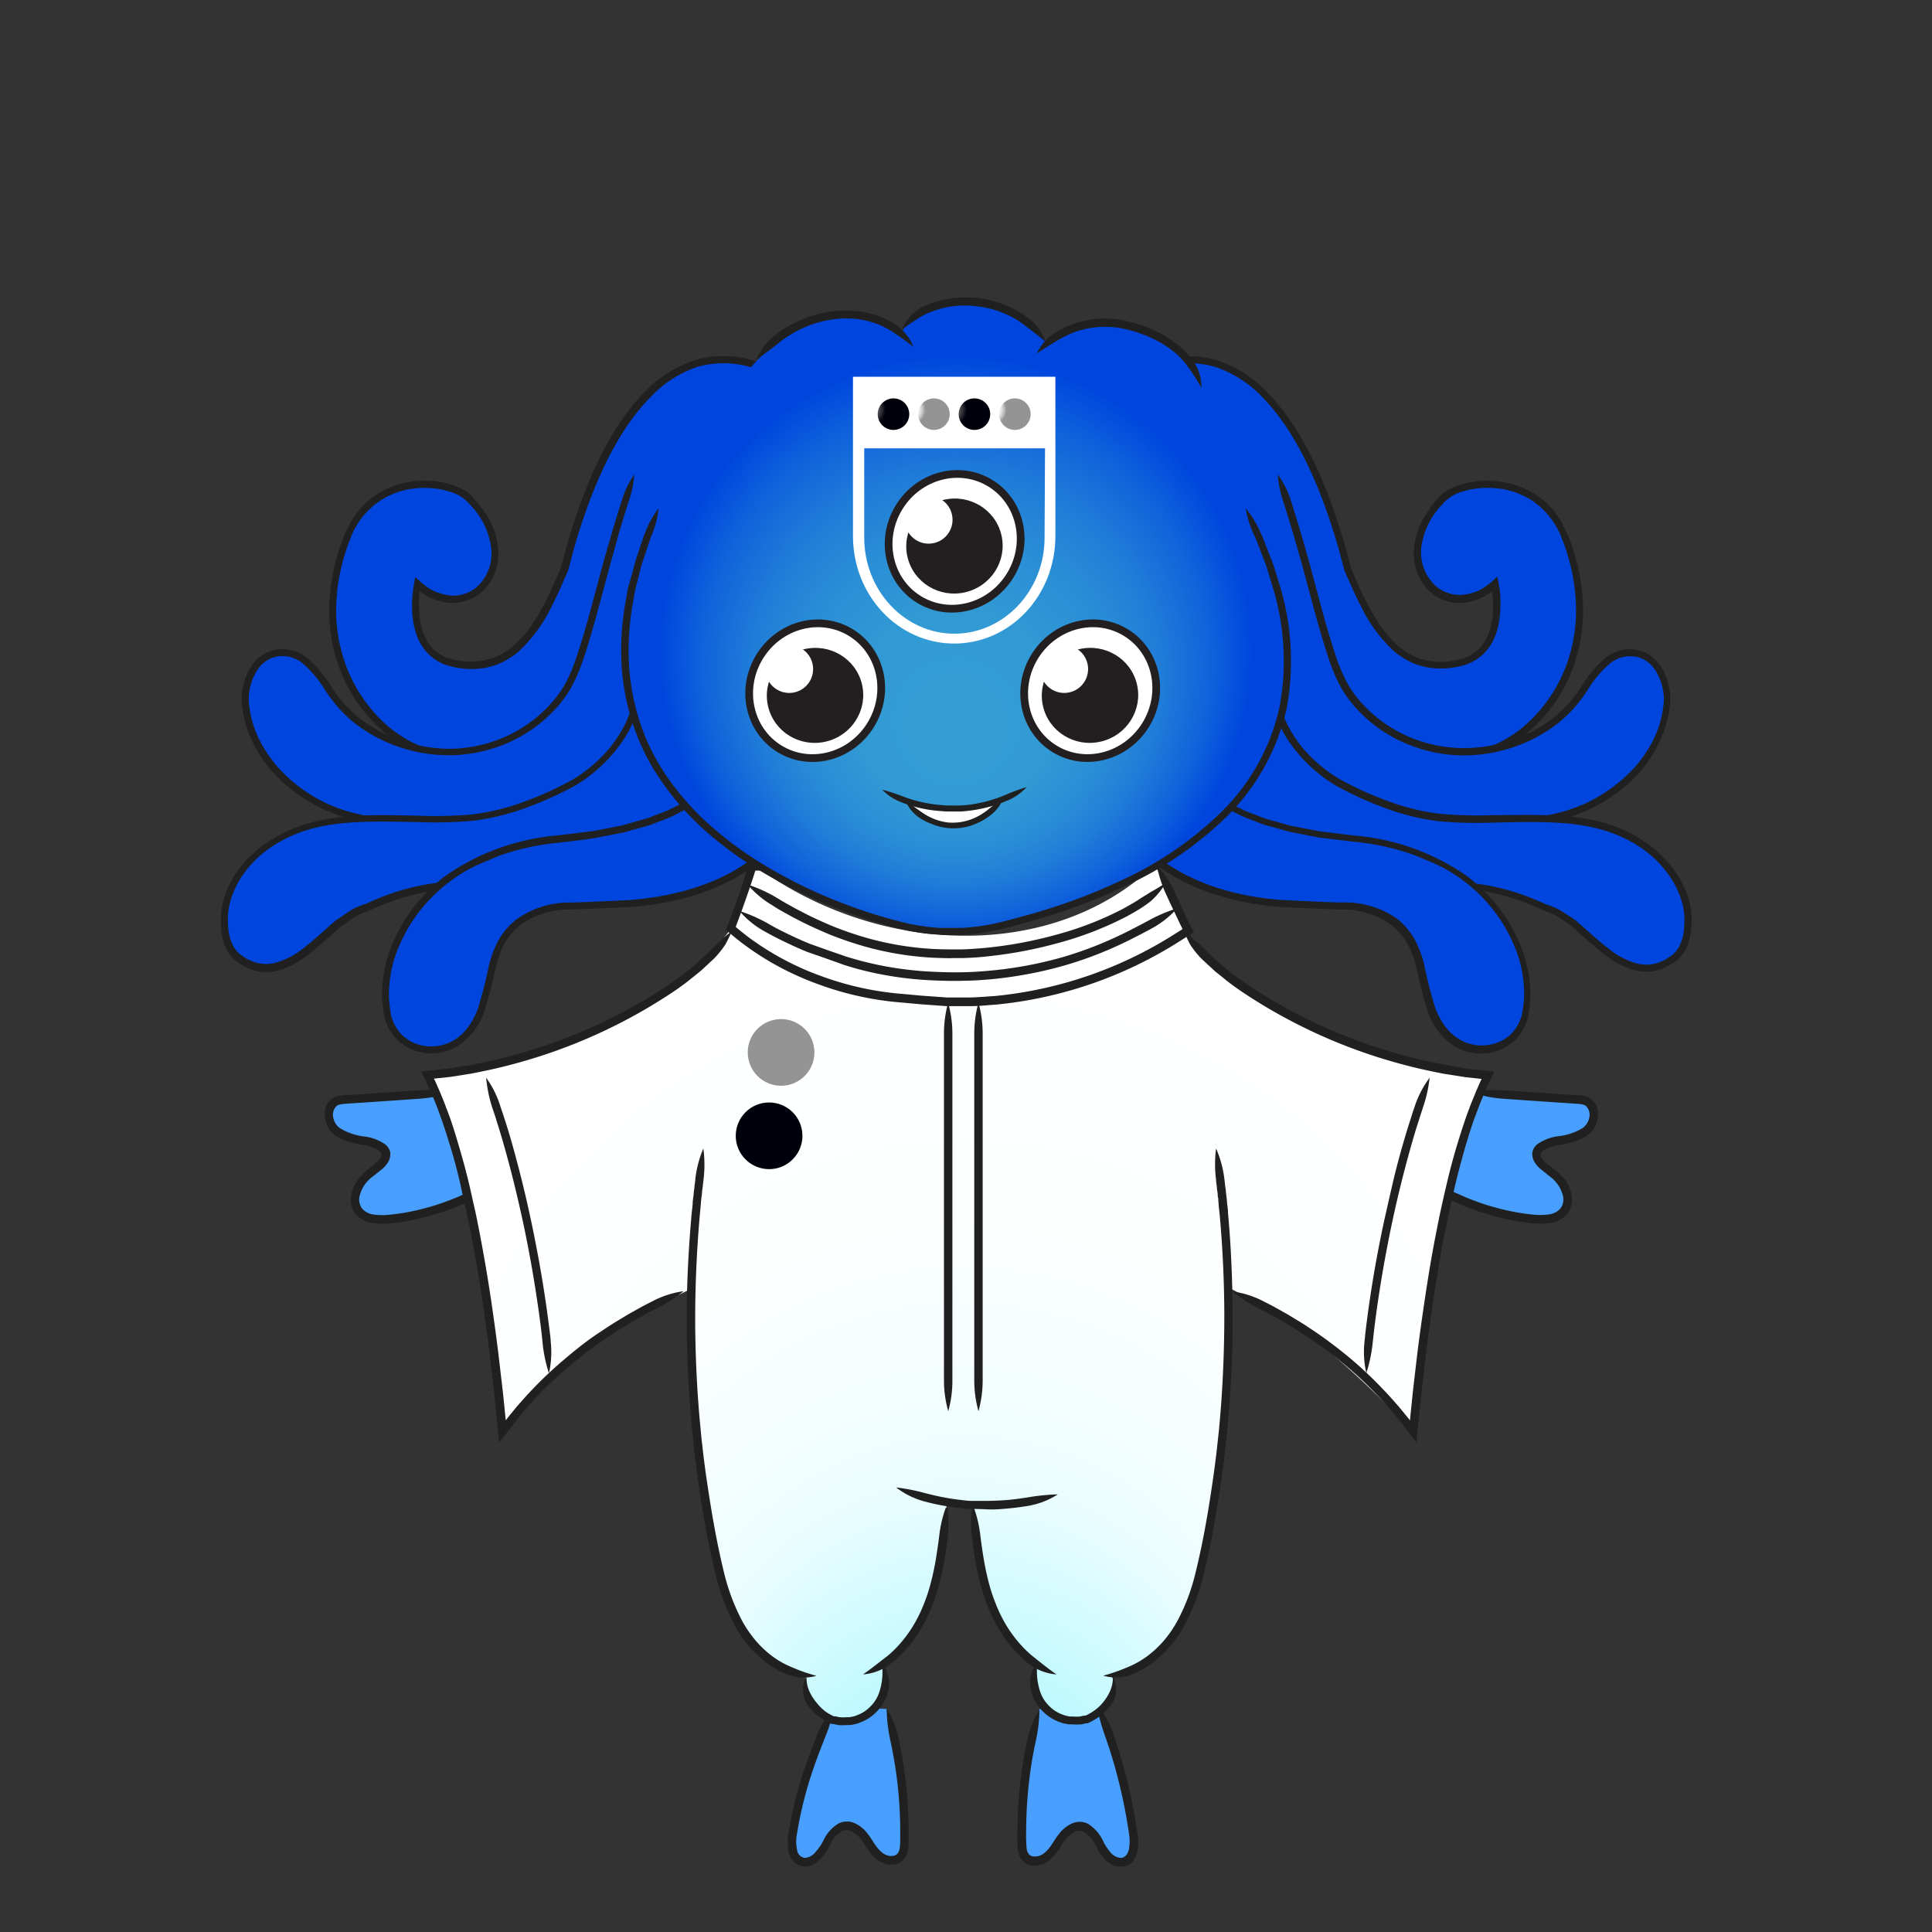 <svg xmlns="http://www.w3.org/2000/svg" xmlns:xlink="http://www.w3.org/1999/xlink" viewBox="0 0 300 300"><rect x="0" y="0" width="300" height="300" fill="#333333" stroke="none"/><defs><style>.cls-1{fill:#489fff;}.cls-2{fill:#202020;}.cls-3{fill:url(#radial-gradient);}.cls-4{fill:url(#radial-gradient-2);}.cls-5{fill:url(#New_Gradient_Swatch_1);}.cls-6{fill:none;stroke:#3c3c3c;}.cls-6,.cls-9{stroke-miterlimit:10;}.cls-7{fill:#0046de;}.cls-8{fill:url(#radial-gradient-3);}.cls-11,.cls-9{fill:#fff;}.cls-9{stroke:#231f20;stroke-width:1.2px;}.cls-10{fill:#231f20;}.cls-12{fill:url(#New_Gradient_Swatch_1-2);}.cls-13{fill:url(#radial-gradient-4);}.cls-14{fill:url(#New_Gradient_Swatch_1-3);}.cls-15{fill:url(#radial-gradient-5);}</style><radialGradient id="radial-gradient" cx="85.08" cy="69.98" fy="184.548" r="115.94" gradientUnits="userSpaceOnUse"><stop offset="0.06" stop-color="#6a999e"/><stop offset="0.08" stop-color="#6ea8ae"/><stop offset="0.11" stop-color="#77cdd6"/><stop offset="0.14" stop-color="#81f4ff"/><stop offset="0.19" stop-color="#9ff7ff"/><stop offset="0.24" stop-color="#bdf9ff"/><stop offset="0.31" stop-color="#d5fbff"/><stop offset="0.37" stop-color="#e8fdff"/><stop offset="0.45" stop-color="#f5feff"/><stop offset="0.56" stop-color="#fdffff"/><stop offset="0.76" stop-color="#fff"/></radialGradient><radialGradient id="radial-gradient-2" cx="5867.92" cy="16487.53" r="5.25" gradientTransform="matrix(-0.12, 0.99, -0.99, -0.12, 17030.12, -3860.12)" gradientUnits="userSpaceOnUse"><stop offset="0.28" stop-color="#fff"/><stop offset="0.41" stop-color="#fbfbfb"/><stop offset="0.54" stop-color="#efefef"/><stop offset="0.67" stop-color="#dadada"/><stop offset="0.8" stop-color="#bebebe"/><stop offset="0.93" stop-color="#9a9a9a"/><stop offset="0.95" stop-color="#949494"/></radialGradient><radialGradient id="New_Gradient_Swatch_1" cx="5881.19" cy="16487.87" r="5.25" gradientTransform="matrix(-0.12, 0.99, -0.99, -0.12, 17030.12, -3860.12)" gradientUnits="userSpaceOnUse"><stop offset="0.07" stop-color="#919191"/><stop offset="0.21" stop-color="#828283"/><stop offset="0.47" stop-color="#5c5c60"/><stop offset="0.83" stop-color="#1f1f27"/><stop offset="1" stop-color="#00000a"/></radialGradient><radialGradient id="radial-gradient-3" cx="114.18" cy="49.6" fy="68.923" r="63.87" gradientUnits="userSpaceOnUse"><stop offset="0.1" stop-color="#339dd4"/><stop offset="0.25" stop-color="#3199d4"/><stop offset="0.38" stop-color="#2a8ed6"/><stop offset="0.5" stop-color="#1f7cd8"/><stop offset="0.62" stop-color="#1062db"/><stop offset="0.72" stop-color="#0046de"/></radialGradient><radialGradient id="New_Gradient_Swatch_1-2" cx="-1576.84" cy="-193.22" r="2.6" gradientTransform="matrix(0.94, 0.11, -0.11, 0.94, 1561.77, 372.56)" xlink:href="#New_Gradient_Swatch_1"/><radialGradient id="radial-gradient-4" cx="-1570.23" cy="-193.99" r="2.6" gradientTransform="matrix(0.94, 0.11, -0.11, 0.94, 1561.77, 372.56)" xlink:href="#radial-gradient-2"/><radialGradient id="New_Gradient_Swatch_1-3" cx="-1563.62" cy="-194.77" r="2.6" gradientTransform="matrix(0.94, 0.11, -0.11, 0.94, 1561.77, 372.56)" xlink:href="#New_Gradient_Swatch_1"/><radialGradient id="radial-gradient-5" cx="-1557.01" cy="-195.54" r="2.6" gradientTransform="matrix(0.94, 0.11, -0.11, 0.94, 1561.77, 372.56)" xlink:href="#radial-gradient-2"/><symbol id="Wisdom_Body_1_9" data-name="Wisdom_Body_1 9" viewBox="0 0 199.72 121.79"><path class="cls-1" d="M26.32,14.6A36.11,36.11,0,0,1,9.43,20.29c-1.63.09-3.57-.14-4.37-1.7a4,4,0,0,1,.56-3.95,15.59,15.59,0,0,1,3-2.72A2.28,2.28,0,0,0,9.64,10,1.87,1.87,0,0,0,8.59,8.74,13.29,13.29,0,0,0,4.76,7.68,5.53,5.53,0,0,1,1.27,5.8C.44,4.67.41,2.74,1.53,2a3.48,3.48,0,0,1,1.8-.47L19.75.37"/><path class="cls-2" d="M26.32,14.6a48.2,48.2,0,0,0-4.54,1.79c-.25.11-.62.28-1.08.47-.24.1-.49.21-.77.31-.58.23-1.34.51-2.07.75A37.9,37.9,0,0,1,13,19.17c-.86.17-1.75.28-2.63.38a10.47,10.47,0,0,1-2.56,0,2.86,2.86,0,0,1-1.9-.94,2.34,2.34,0,0,1-.43-1.88,5.34,5.34,0,0,1,2.13-3.18l1.35-1.08a4.77,4.77,0,0,0,1-1.13,2.24,2.24,0,0,0,.35-1.12,1.89,1.89,0,0,0,0-.44,2.23,2.23,0,0,0-.87-1.31A7.44,7.44,0,0,0,6.3,7.3,9.16,9.16,0,0,1,2.44,6,2.58,2.58,0,0,1,1.38,4.36a1.91,1.91,0,0,1,.48-1.81c.4-.38,1.31-.37,2.24-.44l2.71-.18,5.1-.35,3-.21a18,18,0,0,0,4.84-1A18.19,18.19,0,0,0,14.82.05l-3,.2L6.72.59,4,.78c-.46,0-.89,0-1.41.11A3.11,3.11,0,0,0,1,1.51,2.72,2.72,0,0,0,.11,3a3.89,3.89,0,0,0,0,1.59A4,4,0,0,0,1.63,7.1,10.12,10.12,0,0,0,6,8.6a6.3,6.3,0,0,1,2.55.93c.42.35.37.53.39.53s.11.17-.15.61a3.11,3.11,0,0,1-.75.8L6.73,12.55a9.32,9.32,0,0,0-1.55,1.58,5.49,5.49,0,0,0-1,2.42,3.7,3.7,0,0,0,.71,2.92,4.23,4.23,0,0,0,2.74,1.42,12,12,0,0,0,2.88,0c.93-.1,1.86-.22,2.75-.39a42.07,42.07,0,0,0,5.07-1.3c.75-.25,1.54-.54,2.14-.78.29-.1.55-.22.79-.32.49-.2.87-.38,1.12-.49A11.13,11.13,0,0,0,26.32,14.6Z"/><path class="cls-1" d="M173.4,14.6a36.14,36.14,0,0,0,16.89,5.69c1.63.09,3.58-.14,4.38-1.7a4,4,0,0,0-.57-3.95,15.53,15.53,0,0,0-2.95-2.72A2.24,2.24,0,0,1,190.09,10a1.86,1.86,0,0,1,1-1.23A13.27,13.27,0,0,1,195,7.68a5.5,5.5,0,0,0,3.48-1.88c.84-1.13.86-3.06-.25-3.84a3.53,3.53,0,0,0-1.8-.47L180,.37"/><path class="cls-2" d="M173.4,14.6a11.31,11.31,0,0,0,4,3l1.12.49c.24.1.5.22.79.32.6.24,1.39.53,2.14.78a42.07,42.07,0,0,0,5.07,1.3c.9.17,1.82.29,2.75.39a12,12,0,0,0,2.88,0,4.28,4.28,0,0,0,2.75-1.42,3.73,3.73,0,0,0,.7-2.92,5.48,5.48,0,0,0-1-2.42A9.75,9.75,0,0,0,193,12.55l-1.35-1.08a3.3,3.3,0,0,1-.75-.8.79.79,0,0,1-.15-.61s0-.18.39-.53a6.37,6.37,0,0,1,2.55-.93,10.08,10.08,0,0,0,4.41-1.5,4,4,0,0,0,1.57-2.51,4.07,4.07,0,0,0,0-1.59,2.8,2.8,0,0,0-.92-1.49,3.11,3.11,0,0,0-1.58-.62c-.51-.06-1-.08-1.41-.11L193,.59,187.9.25l-3-.2A18.14,18.14,0,0,0,180,.37a17.8,17.8,0,0,0,4.83,1l3,.21,5.1.35,2.71.18c.93.07,1.84.06,2.25.44a1.94,1.94,0,0,1,.48,1.81A2.62,2.62,0,0,1,197.29,6a9.25,9.25,0,0,1-3.86,1.26,7.43,7.43,0,0,0-3.12,1.19,2.12,2.12,0,0,0-.86,1.31,1.38,1.38,0,0,0,0,.44,2.24,2.24,0,0,0,.35,1.12,4.38,4.38,0,0,0,1,1.13l1.34,1.08a5.34,5.34,0,0,1,2.13,3.18,2.37,2.37,0,0,1-.42,1.88,2.91,2.91,0,0,1-1.91.94,10.39,10.39,0,0,1-2.55,0c-.89-.1-1.77-.21-2.64-.38a38.32,38.32,0,0,1-4.89-1.25c-.73-.24-1.49-.52-2.07-.75-.28-.1-.53-.21-.76-.31-.47-.19-.84-.36-1.09-.47A48.2,48.2,0,0,0,173.4,14.6Z"/><path class="cls-1" d="M79.94,96.77c-2.74,5.63-5.68,13.78-6.51,20-.22,1.6-.1,3.66,1.37,4.22s2.86-.9,3.62-2.28,1.62-3,3.15-3.25a3.66,3.66,0,0,1,3.13,1.78,15.46,15.46,0,0,0,2.31,3c1,.79,2.58,1,3.38,0a3.53,3.53,0,0,0,.54-2.16,68.64,68.64,0,0,0-2.78-21"/><path class="cls-2" d="M79.94,96.77A14.83,14.83,0,0,0,77.33,101c-.1.26-.26.64-.45,1.12-.09.24-.2.51-.31.79-.24.64-.55,1.49-.84,2.29a62.59,62.59,0,0,0-2.92,11.21,7.88,7.88,0,0,0,0,3.13,3.25,3.25,0,0,0,.82,1.52,2.56,2.56,0,0,0,1.64.74,2.94,2.94,0,0,0,1.6-.44,5,5,0,0,0,1.09-.92,9,9,0,0,0,1.32-2,4.73,4.73,0,0,1,1.84-2.17,1.56,1.56,0,0,1,.62-.16H82a1,1,0,0,1,.23,0,2.53,2.53,0,0,1,.65.28,6.41,6.41,0,0,1,2,2.23,9.85,9.85,0,0,0,1.49,1.88,3.68,3.68,0,0,0,2.81,1,2.48,2.48,0,0,0,1.63-.76,3,3,0,0,0,.72-1.61,10.13,10.13,0,0,0,.09-1.52c0-.49,0-1,0-1.47a70.79,70.79,0,0,0-1-11.49c-.24-1.33-.46-2.43-.59-3a14.4,14.4,0,0,0-1.86-4.6,25,25,0,0,0,.56,4.88c.12.54.34,1.61.57,2.92a67.12,67.12,0,0,1,1,11.26v1.45a9.05,9.05,0,0,1-.08,1.33c-.12.81-.51,1.19-1.15,1.25-1.4.12-2.35-1.17-3.07-2.31a12.24,12.24,0,0,0-1.15-1.59,5.46,5.46,0,0,0-1.24-1,3.66,3.66,0,0,0-1-.43,1.9,1.9,0,0,0-.4-.06,3.24,3.24,0,0,0-.41,0,3,3,0,0,0-1.14.28,6.11,6.11,0,0,0-2.43,2.73A8.42,8.42,0,0,1,77,119.54a2.34,2.34,0,0,1-1.64.91,1.41,1.41,0,0,1-1.24-1.26,6.47,6.47,0,0,1,0-2.6,61,61,0,0,1,2.86-11c.28-.79.59-1.62.83-2.25l.3-.78.44-1.11A23,23,0,0,0,79.94,96.77Z"/><path class="cls-1" d="M121.11,96.4c2.74,5.63,4.94,14.15,5.77,20.38.21,1.6.1,3.66-1.37,4.22s-2.87-.9-3.63-2.28-1.61-3-3.15-3.25a3.63,3.63,0,0,0-3.12,1.78,15.9,15.9,0,0,1-2.32,3c-1,.79-2.58,1-3.37,0a3.4,3.4,0,0,1-.54-2.16,68.63,68.63,0,0,1,2.77-21"/><path class="cls-2" d="M121.11,96.4a29.06,29.06,0,0,0,1.25,4.74c.09.26.23.65.39,1.13.08.24.17.51.27.79.21.64.47,1.49.71,2.3a82,82,0,0,1,2.43,11.13,7.28,7.28,0,0,1,0,2.63c-.18.79-.63,1.27-1.21,1.33a2.2,2.2,0,0,1-1.65-.86,7.6,7.6,0,0,1-1.15-1.72,6.25,6.25,0,0,0-2.39-2.76,2.78,2.78,0,0,0-1.55-.31,2,2,0,0,0-.4.06,3.2,3.2,0,0,0-1,.41,5.19,5.19,0,0,0-1.26,1,11.57,11.57,0,0,0-1.17,1.6c-.73,1.14-1.66,2.45-3.07,2.35-.65,0-1.05-.42-1.18-1.22a24.63,24.63,0,0,1-.08-2.78A69.56,69.56,0,0,1,111,105c.23-1.31.45-2.38.57-2.92a23.51,23.51,0,0,0,.56-4.88,14.4,14.4,0,0,0-1.86,4.6c-.12.54-.35,1.64-.59,3a71.17,71.17,0,0,0-1,11.52c0,.49,0,1,0,1.47a10.33,10.33,0,0,0,.1,1.53,2.85,2.85,0,0,0,.75,1.61,2.49,2.49,0,0,0,1.64.72,3.72,3.72,0,0,0,2.8-1.06,10.46,10.46,0,0,0,1.48-1.89,6.18,6.18,0,0,1,2-2.22,2.2,2.2,0,0,1,.65-.26,1.31,1.31,0,0,1,.23,0,1.56,1.56,0,0,1,.85.18,5.08,5.08,0,0,1,1.83,2.21,8.91,8.91,0,0,0,1.34,2,4.86,4.86,0,0,0,1.12.9,2.74,2.74,0,0,0,1.63.37,2.48,2.48,0,0,0,1.61-.81,3.43,3.43,0,0,0,.76-1.54,8.19,8.19,0,0,0,0-3.12A83,83,0,0,0,125,105c-.24-.81-.51-1.68-.73-2.33l-.26-.81c-.18-.49-.32-.88-.41-1.15A13.09,13.09,0,0,0,121.11,96.4Z"/></symbol><symbol id="Wisdom_Body_MASTER_1_3" data-name="Wisdom_Body_MASTER_1 3" viewBox="0 0 168.36 135.63"><path class="cls-3" d="M67.62,135l2.69-1.28a6.47,6.47,0,0,0,2-7.39l0-.16a20,20,0,0,0,7.05-9.27c1.59-4,2.43-11.21,3.1-16.12,1,.15,3,.53,4,.59.49,4.82,1.25,11.38,2.88,15.53a20,20,0,0,0,7.2,9.36v0l-.06.26-.08-.08A6.79,6.79,0,0,0,101,135l2,.31c4-1.09,6.3-4.16,5.42-7.23h-.07l0-.17c4-.51,7.61-3.31,9.89-6.79,2.57-3.91,3.73-8.59,4.67-13.2a181.35,181.35,0,0,0,3.53-41.13L136.22,72a142.44,142.44,0,0,1,16,14.09,30,30,0,0,0,3.71,3c0-13.24,6.07-44.94,11-54.87-17.65-2.48-30.19-9.3-30.17-9.71-3-1.86-13.67-6.55-16.55-13.32-.51-.73-4.5-9.57-5-10.29l-.39-.06C98.7,15.9,71.92,14.64,53.22,1.35l-1.35-.29c-.27,1.26-3,8.93-3.38,9.73l0,0-3.8,4.87c-4.63,4.62-11.75,10-29.4,15.48l-13.78,3C2.91,38.33,6.94,46,7,51.84c0,.59,4.14,22.33,6.07,36.67a77.07,77.07,0,0,1,22-17.9l7.32-3.52A174,174,0,0,0,45.82,108c.94,4.61,2.1,9.29,4.66,13.2,2.27,3.46,5.85,6.22,9.83,6.76,0,.06,0,.12,0,.19s0,.12,0,.18c-.76,3,2.42,5.8,4.83,6.91Z"/><path class="cls-2" d="M115.36.65a21,21,0,0,0,1.53,4.69c.11.25.29.62.5,1.09l.36.76c.42.88.86,1.8,1.3,2.74l.35.7,0,.07h0l-.35.22-.73.46a64,64,0,0,1-28.3,9.8c-1.29.08-2.56.2-3.83.23H82.46l-3.67-.26c-1.2-.09-2.43-.23-3.59-.32A47.66,47.66,0,0,1,63,18.15a44.4,44.4,0,0,1-7.84-3.66c-1.78-1.06-2.72-1.75-2.72-1.75s-.13-.07-1-.71c-.42-.31-1-.77-1.85-1.46-.3-.26-.21-.18-.23-.19h0l0-.12c.07-.16.13-.33.19-.5l.86-2.33c.2-.58.72-2,1.44-4.17.18-.54.37-1.12.56-1.75h5.86l25-.08,27.09-.08a18,18,0,0,0,4.89-.68,17.72,17.72,0,0,0-4.9-.65L83.38.08l-25,.07-4.79,0H51.48a9.29,9.29,0,0,0-.27.94c-.18.61-.37,1.18-.55,1.71C50,5,49.43,6.4,49.23,7l-.85,2.32-.18.48c-.05.12-.09.23-.14.34s-.12.3-.19.45-.08.15-.07.21l.18.15.34.3.43.36c.86.72,1.48,1.19,1.92,1.52.88.65,1,.72,1,.72s1,.72,2.8,1.81a46,46,0,0,0,8.07,3.77,48.59,48.59,0,0,0,12.53,2.75l3.58.32,3.75.27h3.85c1.3,0,2.61-.16,3.92-.24a65.39,65.39,0,0,0,28.89-10l.73-.46.36-.23.73-.44a1.42,1.42,0,0,0,.34-.22l-.21-.37-.38-.67-.39-.78L119,6.62l-.36-.76c-.22-.46-.39-.84-.51-1.08A15.77,15.77,0,0,0,115.36.65Z"/><path class="cls-2" d="M49.92,7.84A14,14,0,0,0,53.78,11l1.07.59.75.39c.64.33,1.5.75,2.31,1.13s1.72.78,2.63,1.15l2.87,1,2.94,1.05c1,.32,2,.61,3,.86A54.86,54.86,0,0,0,80.3,18.73c2.93.14,4.82.06,4.82.06s1.89,0,4.81-.29a64.06,64.06,0,0,0,10.84-2.07A60.49,60.49,0,0,0,112,11.94c1.22-.61,2.19-1.14,2.68-1.41a14.6,14.6,0,0,0,3.88-3.09,23.5,23.5,0,0,0-4.52,1.93c-.48.26-1.45.78-2.64,1.38a59.82,59.82,0,0,1-11,4.4,62.51,62.51,0,0,1-10.61,2c-2.85.29-4.7.3-4.7.3s-1.85.07-4.72-.07A53.81,53.81,0,0,1,69.7,15.85c-1-.25-2-.53-3-.84l-2.89-1-2.81-1c-.9-.36-1.76-.74-2.57-1.12s-1.64-.79-2.27-1.11l-.73-.38-1-.57A24.9,24.9,0,0,0,49.92,7.84Z"/><path class="cls-2" d="M48.72,11c-.69.56-1.24,1-1.77,1.54a19.08,19.08,0,0,0-1.83,1.75c-.18.2-.5.46-.86.8l-.61.56-.39.37a6,6,0,0,1-.54.46l-1.13.91c-.75.63-1.57,1.21-2.42,1.8A82.22,82.22,0,0,1,14.36,30.5c-2.25.62-4.51,1.12-6.72,1.53l-3.3.52L.38,33A2,2,0,0,0,0,33l.17.36.35.71.48,1,.62,1.4c.38.92.77,1.83,1.09,2.73.67,1.78,1.22,3.49,1.7,5.07,1,3.16,1.61,5.8,2,7.65s.66,2.89.66,2.89.21,1,.6,2.9.87,4.54,1.4,7.81,1.08,7.13,1.62,11.35c.25,2.11.51,4.31.77,6.57.11,1.12.23,2.27.35,3.42.08.85.17,1.69.25,2.54l.18,1.76L13.21,90l.94-1.23.47-.63.28-.34L16,86.41c.78-.88,1.55-1.78,2.37-2.62A60.77,60.77,0,0,1,23.51,79,67.8,67.8,0,0,1,29,74.87c.93-.62,1.84-1.23,2.76-1.79.47-.27.92-.55,1.37-.82l1.27-.71c1.16-.67,2.14-1.14,2.62-1.41a22.69,22.69,0,0,0,4.14-2.66A14.86,14.86,0,0,0,36.38,69c-.49.26-1.49.74-2.67,1.42l-1.29.72L31,72c-.94.56-1.88,1.18-2.82,1.81C26.33,75,24.48,76.45,22.66,78a62.05,62.05,0,0,0-5.24,4.91c-.84.86-1.62,1.77-2.42,2.67l-1.14,1.39-.28.35-.06.08-.13.17-.13.17h0s0,0,0-.07l-.09-.87c-.11-1.16-.23-2.31-.35-3.44-.26-2.26-.52-4.47-.77-6.58-.54-4.24-1.09-8.12-1.63-11.41s-1.05-6-1.41-7.85-.6-2.92-.6-2.92-.24-1-.66-2.92-1.1-4.52-2.06-7.73c-.48-1.59-1-3.33-1.73-5.15-.32-.91-.71-1.84-1.11-2.79l-.63-1.43L2,34.14H2l2.51-.26,3.35-.53c2.26-.43,4.55-.93,6.84-1.56A84,84,0,0,0,39.94,20.25c.87-.61,1.71-1.21,2.48-1.86.4-.31.78-.62,1.16-.93a6.44,6.44,0,0,0,.56-.48l.4-.38c.23-.2.44-.4.63-.58.38-.36.7-.63.89-.84a15.3,15.3,0,0,0,1.64-2.06A19.72,19.72,0,0,0,48.72,11Z"/><path class="cls-2" d="M44.26,45.1A17.05,17.05,0,0,0,43,49.88c0,.27-.08.69-.14,1.2,0,.25-.06.53-.1.84s0,.48-.08.73l-.09.84c0,.57-.1,1.15-.16,1.75C42,60,41.66,65.67,41.65,71.09s.23,10.58.52,14.38c.15,1.9.28,3.46.41,4.55l.17,1.7s.26,2.45.8,6.22,1.37,8.87,2.68,14.16a33,33,0,0,0,2.93,7.75,18.38,18.38,0,0,0,5.1,6A14.85,14.85,0,0,0,57,127.4a7.18,7.18,0,0,0,5,.41,28.55,28.55,0,0,1-4.47-1.62,13.41,13.41,0,0,1-2.46-1.46,15.79,15.79,0,0,1-2.56-2.4,18.07,18.07,0,0,1-2.16-3.13,32.26,32.26,0,0,1-2.81-7.43c-1.28-5.19-2.09-10.28-2.65-14s-.8-6.18-.8-6.18S44,91,43.9,89.89s-.26-2.63-.4-4.52c-.29-3.78-.54-8.9-.52-14.28s.31-11,.74-15.73c.06-.59.11-1.17.16-1.74,0-.28.06-.56.08-.83l.09-.73c0-.3.06-.58.09-.83.06-.51.11-.92.14-1.19A19.37,19.37,0,0,0,44.26,45.1Z"/><path class="cls-2" d="M69.3,127.59a8.25,8.25,0,0,0,4.65-1.9,16.92,16.92,0,0,0,1.58-1.46,20.88,20.88,0,0,0,3.2-4.39,24.59,24.59,0,0,0,1.46-3.12s.48-1.21.92-2.8a42.13,42.13,0,0,0,1.07-5c.25-1.56.36-2.52.42-3a16.19,16.19,0,0,0-.07-4.38l-.27,0,.28.49c0-.2,0-.39,0-.56l-.27,0a19.26,19.26,0,0,0-1,4.26c-.06.49-.18,1.45-.42,3a42.14,42.14,0,0,1-1,4.81,27.57,27.57,0,0,1-.88,2.69,22.92,22.92,0,0,1-1.38,3,20.35,20.35,0,0,1-3,4.11,17.19,17.19,0,0,1-1.46,1.36C71.58,125.88,70.74,126.59,69.3,127.59Z"/><path class="cls-2" d="M74.49,98.26a12.58,12.58,0,0,0,4.46,2.2c.34.08.89.25,2.06.49.84.17,2.28.43,3.51.55.62.08,1.18.12,1.59.14l.67,0s.86,0,2,.06,2.43-.06,3.37-.15c1.58-.15,2.55-.32,3.06-.4a12.41,12.41,0,0,0,4.64-1.8,32.59,32.59,0,0,0-4.87.5c-.49.06-1.42.23-2.94.37-.92.08-2.2.14-3.26.15l-1.88,0-.65,0c-.39,0-.94-.07-1.53-.14-1.19-.12-2.58-.37-3.39-.54-1.13-.23-1.66-.39-2-.46A32,32,0,0,0,74.49,98.26Z"/><path class="cls-2" d="M60.45,127.9a4.24,4.24,0,0,0,.57,5,8.58,8.58,0,0,0,1.66,1.52,11.19,11.19,0,0,0,1.15.69l.35.17a1.22,1.22,0,0,0,.27.09l.2,0c.27.05.53.12.79.16a7.94,7.94,0,0,0,1.34,0l.56,0,.46-.09.51-.11.61-.22a7.15,7.15,0,0,0,4.15-4.3,5.18,5.18,0,0,0-.54-4.61l-.19,0a2.12,2.12,0,0,1-.11.21s0,.07,0,.11,0,.13,0,.1.06-.1.09-.14l.18-.12-.19,0a9.86,9.86,0,0,1-.49,4.11,5.63,5.63,0,0,1-1.46,2.25,5.49,5.49,0,0,1-1.92,1.24l-.49.18-.41.09-.38.07-.46,0a5.86,5.86,0,0,1-1.08,0l-.64-.14-.17,0-.07,0-.31-.14a9.46,9.46,0,0,1-1-.6A7.76,7.76,0,0,1,62,132a7.51,7.51,0,0,1-1.19-1.95A5,5,0,0,1,60.45,127.9Z"/><path class="cls-2" d="M82.65,22.24A18.07,18.07,0,0,0,82,27.13c0,4.62,0,27.76,0,27.76s0,22.1,0,26.52a17.62,17.62,0,0,0,.67,4.89,17.72,17.72,0,0,0,.65-4.9c0-4.41,0-26.52,0-26.52s0-23.13,0-27.75A18,18,0,0,0,82.65,22.24Z"/><path class="cls-2" d="M87.41,22.24a18,18,0,0,0-.66,4.89V81.41a18.07,18.07,0,0,0,.66,4.89,18.07,18.07,0,0,0,.66-4.89V27.13A18,18,0,0,0,87.41,22.24Z"/><path class="cls-2" d="M124.68,45.1a18.94,18.94,0,0,0,0,4.94c0,.27.07.68.13,1.19,0,.25.06.53.1.83s0,.48.08.73,0,.55.08.83c0,.57.11,1.15.16,1.74.44,4.74.73,10.36.74,15.73s-.23,10.5-.51,14.28c-.15,1.89-.28,3.44-.4,4.52s-.18,1.68-.18,1.68-.25,2.43-.8,6.18-1.37,8.83-2.65,14a31.37,31.37,0,0,1-2.81,7.43,18,18,0,0,1-2.15,3.13,16.26,16.26,0,0,1-2.57,2.4,13.42,13.42,0,0,1-2.45,1.46,28.65,28.65,0,0,1-4.48,1.62,7.18,7.18,0,0,0,5-.41,14.84,14.84,0,0,0,2.71-1.59,18.47,18.47,0,0,0,5.09-6,33,33,0,0,0,2.93-7.75c1.31-5.29,2.12-10.38,2.68-14.16s.8-6.22.8-6.22.06-.61.18-1.7.25-2.65.4-4.55c.29-3.8.55-9,.52-14.38S127,60,126.55,55.24c0-.6-.11-1.18-.16-1.75,0-.28-.06-.56-.08-.84l-.09-.73c0-.31-.07-.59-.1-.84-.06-.51-.1-.93-.14-1.2A16.72,16.72,0,0,0,124.68,45.1Z"/><path class="cls-2" d="M99.65,127.59c-1.44-1-2.29-1.71-3.82-2.92a17.73,17.73,0,0,1-1.45-1.36,20.35,20.35,0,0,1-3-4.11,22.92,22.92,0,0,1-1.38-3,25.91,25.91,0,0,1-.89-2.69,44.4,44.4,0,0,1-1-4.81c-.24-1.52-.35-2.48-.42-3a18.72,18.72,0,0,0-1-4.26l-.27,0c0,.17,0,.36,0,.56l.29-.49-.27,0a15.42,15.42,0,0,0-.07,4.38c.06.51.17,1.47.41,3a44.25,44.25,0,0,0,1.07,5,28.64,28.64,0,0,0,.93,2.8,23.65,23.65,0,0,0,1.45,3.12,21.24,21.24,0,0,0,3.2,4.39A15.34,15.34,0,0,0,95,125.69,8.25,8.25,0,0,0,99.65,127.59Z"/><path class="cls-2" d="M108.5,127.9a5.36,5.36,0,0,1-.4,2.19,7.87,7.87,0,0,1-1.2,1.95,7.06,7.06,0,0,1-1.4,1.27,9.46,9.46,0,0,1-1,.6l-.3.14-.08,0-.16,0-.64.14a6,6,0,0,1-1.09,0l-.45,0a2.1,2.1,0,0,1-.38-.07l-.41-.09-.49-.18a5.44,5.44,0,0,1-1.93-1.24,5.63,5.63,0,0,1-1.46-2.25,10,10,0,0,1-.49-4.11l-.19,0,.18.12s.17.12.1.14.06-.07,0-.1a.54.54,0,0,0-.05-.11l-.11-.21-.19,0a5.21,5.21,0,0,0-.54,4.61,6.9,6.9,0,0,0,1.78,2.78,7,7,0,0,0,2.37,1.52l.61.22.51.11.47.09.56,0a8,8,0,0,0,1.34,0c.25,0,.52-.11.78-.16l.2,0a1.07,1.07,0,0,0,.27-.09l.35-.17a10.19,10.19,0,0,0,1.15-.69,8.26,8.26,0,0,0,1.66-1.52A4.22,4.22,0,0,0,108.5,127.9Z"/><path class="cls-2" d="M51.2,3.7A15.14,15.14,0,0,0,55,6.91L56,7.54l.73.42c.61.32,1.39.79,2.17,1.17,1.55.83,3.31,1.62,5.13,2.39a58.8,58.8,0,0,0,5.7,1.94,49,49,0,0,0,10.45,1.71c1.41.06,2.57.1,3.37.06l1.25,0s1.82,0,4.61-.33a67.4,67.4,0,0,0,10.38-2,53,53,0,0,0,10.85-4.19c1.21-.65,2.17-1.24,2.64-1.56s.8-.57,1.14-.83a12,12,0,0,0,.88-.86,10.83,10.83,0,0,0,1.42-1.93c-.78.43-1.36.83-2,1.18-.33.18-.65.39-1,.61s-.74.44-1.15.72-1.37.86-2.54,1.49a51.35,51.35,0,0,1-10.57,4.08,65.46,65.46,0,0,1-10.18,1.94c-2.73.29-4.5.32-4.5.32l-1.23,0c-.78,0-1.91,0-3.28-.07a48.12,48.12,0,0,1-10.17-1.67,53.94,53.94,0,0,1-5.54-1.89c-1.79-.75-3.5-1.53-5-2.34-.75-.37-1.53-.82-2.12-1.14l-.73-.42-1-.6A22.22,22.22,0,0,0,51.2,3.7Z"/><circle id="SVGID" class="cls-4" cx="56.45" cy="30.03" r="5.23"/><circle id="SVGID-2" data-name="SVGID" class="cls-5" cx="54.57" cy="43.11" r="5.23"/><path class="cls-2" d="M10.19,34a21.71,21.71,0,0,0,1,4.81c.11.33.31.85.65,2,.78,2.39,1.93,6.48,2.79,10s1.47,6.43,1.47,6.43.52,2.45,1.09,5.59,1.16,7,1.51,9.73c.2,1.54.29,2.49.34,3a22.75,22.75,0,0,0,1,4.81,15,15,0,0,0,.28-4.94c0-.51-.14-1.47-.34-3-.34-2.77-.94-6.64-1.52-9.8s-1.1-5.62-1.1-5.62-.6-2.94-1.47-6.48-2-7.66-2.82-10.08c-.35-1.12-.55-1.64-.66-2A15.29,15.29,0,0,0,10.19,34Z"/><path class="cls-2" d="M119.64,11a21.76,21.76,0,0,0,1,2.16,15.3,15.3,0,0,0,1.64,2.06c.19.21.51.48.89.84.19.18.4.38.63.58l.41.38a5.11,5.11,0,0,0,.55.48l1.16.93c.77.65,1.62,1.25,2.48,1.86a84,84,0,0,0,25.23,11.54c2.29.63,4.59,1.13,6.84,1.56l3.36.53,2.5.26h0l-.19.41c-.22.48-.43,1-.64,1.43-.39,1-.78,1.88-1.11,2.79-.69,1.82-1.24,3.56-1.73,5.15-1,3.21-1.62,5.87-2.05,7.73s-.66,2.92-.66,2.92-.22,1-.6,2.92-.89,4.57-1.41,7.85-1.1,7.17-1.64,11.41c-.25,2.11-.51,4.32-.77,6.58-.11,1.13-.23,2.28-.35,3.44l-.09.87c0,.1,0,.07,0,.07h0l-.13-.17-.13-.17-.07-.08-.28-.35-1.14-1.39c-.79-.9-1.58-1.81-2.42-2.67A63.5,63.5,0,0,0,145.71,78c-1.82-1.51-3.68-2.93-5.56-4.2-.94-.63-1.87-1.25-2.81-1.81l-1.4-.85-1.28-.72c-1.18-.68-2.19-1.16-2.68-1.42a14.8,14.8,0,0,0-4.73-1.48,22.6,22.6,0,0,0,4.13,2.66c.48.27,1.47.74,2.63,1.41l1.26.71,1.37.83c.92.55,1.84,1.16,2.76,1.78A64.43,64.43,0,0,1,144.85,79a59.27,59.27,0,0,1,5.12,4.8c.83.84,1.6,1.74,2.38,2.62l1.11,1.36.28.34.47.63.95,1.23.93,1.23.18-1.76c.09-.85.17-1.69.26-2.54.12-1.15.23-2.3.35-3.42.26-2.26.52-4.46.76-6.57.54-4.22,1.09-8.08,1.63-11.35s1-6,1.4-7.81.6-2.9.6-2.9.23-1,.65-2.89,1.08-4.49,2-7.65c.48-1.58,1-3.29,1.71-5.07.32-.9.7-1.81,1.08-2.73.21-.46.42-.93.62-1.4s.33-.67.49-1l.34-.71.17-.36A2,2,0,0,0,168,33l-4-.43L160.73,32c-2.22-.41-4.47-.91-6.73-1.53a82.34,82.34,0,0,1-24.81-11.35c-.84-.59-1.67-1.17-2.42-1.8l-1.13-.91a5.82,5.82,0,0,1-.53-.46l-.4-.37c-.21-.2-.42-.38-.6-.56-.37-.34-.68-.6-.87-.8a18,18,0,0,0-1.83-1.75C120.88,12,120.33,11.52,119.64,11Z"/><path class="cls-2" d="M158.17,34a15.81,15.81,0,0,0-2.3,4.39c-.1.33-.31.85-.65,2-.8,2.42-2,6.54-2.82,10.08s-1.47,6.48-1.47,6.48-.53,2.46-1.11,5.62-1.17,7-1.52,9.8c-.2,1.56-.29,2.52-.34,3a14.71,14.71,0,0,0,.29,4.94,22.76,22.76,0,0,0,1-4.81c.06-.5.15-1.45.35-3,.34-2.75.93-6.59,1.5-9.73s1.09-5.59,1.09-5.59.6-2.92,1.47-6.43,2-7.6,2.8-10c.34-1.11.54-1.63.64-2A21.16,21.16,0,0,0,158.17,34Z"/><path class="cls-6" d="M157.48,123.06"/></symbol><symbol id="Wisdom_Head3_3" data-name="Wisdom_Head3 3" viewBox="0 0 228.36 117.44"><path class="cls-7" d="M88.9,13.37c-1.22-1.92-3.66-2.24-6-2.93C61.46,3.94,53.88,41,53.33,42.3c-3.81,9.15-7.93,16.44-17,14.6-8.15-1.65-5.77-12.34-5.77-12.34a9.41,9.41,0,0,0,2.7,1.77c7.37,3,13.69-6.52,5.37-15.07C35.57,28.12,23.89,27,19.74,37a28.53,28.53,0,0,0-1.2,19.25A22.42,22.42,0,0,0,30.34,70s14,5,20.16.45,20-28.74,20-28.74l2.61-3.09"/><path class="cls-2" d="M88.9,13.37a4.41,4.41,0,0,0-3.16-2.71L85,10.43l-2.8-.75a16.08,16.08,0,0,0-8.51.08A18.89,18.89,0,0,0,66,14.54c-4.36,4.38-7.29,10.12-9.56,15.91a92.9,92.9,0,0,0-2.9,8.83c-.19.74-.39,1.47-.59,2.2a4.89,4.89,0,0,1-.33,1l-.44,1c-.6,1.37-1.21,2.72-1.88,4a33.17,33.17,0,0,1-2.18,3.67,17.87,17.87,0,0,1-2.69,3,11.16,11.16,0,0,1-3.3,1.92c-.3.09-.61.15-.9.23a4,4,0,0,1-.91.16l-.9.1-.91,0A12.06,12.06,0,0,1,35.14,56a6.26,6.26,0,0,1-2.52-1.82,7.08,7.08,0,0,1-1.35-2.61,11.56,11.56,0,0,1-.46-2.73,17.31,17.31,0,0,1,0-2.51c0-.24,0-.48.08-.7h0l.11.08.42.31c.28.19.56.35.83.5a6.91,6.91,0,0,0,1.55.6,7.42,7.42,0,0,0,2.17.36l1.07-.09a5.07,5.07,0,0,0,1-.25A6.54,6.54,0,0,0,41.28,45a8.16,8.16,0,0,0,1.78-6.05,11.91,11.91,0,0,0-1.48-4.64l-1.06-1.62c-.36-.47-.73-.86-1.05-1.24L39,30.86l-.53-.45a6.89,6.89,0,0,0-1-.63A11.48,11.48,0,0,0,36,29.16l-1-.29s-.48-.11-1.38-.25a15.56,15.56,0,0,0-3.95,0,13.64,13.64,0,0,0-5.77,2.22c-.51.33-1,.78-1.46,1.18s-.9,1-1.33,1.48A20.47,20.47,0,0,0,20,35.27c-.3.64-.68,1.29-.93,2a31.37,31.37,0,0,0-2.14,9.25,25.91,25.91,0,0,0,1.33,10.64,24.09,24.09,0,0,0,6.37,9.74,20,20,0,0,0,5.08,3.44l.35.17a2.86,2.86,0,0,0,.41.14l.73.24,1.48.43c1,.27,2,.53,3,.73a38.57,38.57,0,0,0,6.19.84,18.37,18.37,0,0,0,6.32-.66,14.16,14.16,0,0,0,1.51-.63,10,10,0,0,0,1.39-.89c.4-.35.84-.69,1.2-1.06l1.09-1.15c1.38-1.57,2.65-3.19,3.85-4.85,2.4-3.3,4.6-6.67,6.69-10q1.56-2.48,3-4.91l2.73-4.57L70.9,42l.34-.42.33-.43c.21-.29.39-.56.56-.83.33-.54.61-1.08.93-1.73-.59.43-1.07.79-1.55,1.21-.24.21-.47.44-.72.69l-.38.4-.19.22-.1.11a.91.91,0,0,0-.14.18c-.24.4-.7,1.2-1.27,2.18-.89,1.48-1.79,3-2.72,4.56s-2,3.25-3,4.89C60.89,56.35,58.7,59.7,56.32,63c-1.18,1.64-2.44,3.24-3.77,4.76a10.35,10.35,0,0,1-4.71,3.41,17,17,0,0,1-5.93.61,38.07,38.07,0,0,1-6-.81c-1-.2-2-.45-2.94-.72-.48-.13-1-.27-1.44-.42l-.71-.23a1.51,1.51,0,0,1-.31-.11l-.33-.15a19.24,19.24,0,0,1-4.8-3.25,23.2,23.2,0,0,1-6.08-9.29A24.88,24.88,0,0,1,18,46.57a30.07,30.07,0,0,1,2.07-8.92,11.89,11.89,0,0,1,9.75-7.92,14.32,14.32,0,0,1,3.66,0c.83.13,1.26.23,1.26.23l.91.27a6,6,0,0,1,3,1.93A11.78,11.78,0,0,1,42,39a7.08,7.08,0,0,1-1.53,5.25,5.36,5.36,0,0,1-2.67,1.82,4.06,4.06,0,0,1-.85.21l-.9.08A7.24,7.24,0,0,1,34.15,46a6,6,0,0,1-1.34-.52,8.51,8.51,0,0,1-.73-.45l-.38-.27-.3-.23c-.13-.11-.27-.22-.4-.35l-.42-.37-.21-.19-.1-.09s-.08-.1-.08,0L30,44.59l-.09.54c0,.19-.07.4-.07.46s-.05.41-.07.62a19.6,19.6,0,0,0-.05,2.68,13.11,13.11,0,0,0,.51,3,8.32,8.32,0,0,0,1.55,3,7.48,7.48,0,0,0,3,2.15,13,13,0,0,0,3.77.69l1,0,1-.11a4.47,4.47,0,0,0,1-.18c.33-.09.67-.16,1-.26a12.23,12.23,0,0,0,3.67-2.13,23.38,23.38,0,0,0,5.14-7c.68-1.32,1.3-2.68,1.9-4.07l.45-1a7.29,7.29,0,0,0,.39-1.14c.19-.73.39-1.46.58-2.2a90.65,90.65,0,0,1,2.87-8.72c2.23-5.7,5.12-11.33,9.3-15.52A17.81,17.81,0,0,1,74,10.82a15,15,0,0,1,7.92-.06l2.77.74.72.21a16.85,16.85,0,0,1,1.9.67A5.13,5.13,0,0,1,88.9,13.37Z"/><path class="cls-7" d="M64.22,27.53c-4.63,13.12-6.56,24.31-9.4,31.05C52.16,64.92,45.2,69.8,37.45,70.52s-15.82-2.7-19.91-8.46c-2.1-3-4.17-7-8.17-6.85s-5.84,4.5-5.55,8c.83,9.66,11.06,18,22.23,18.14,0,0,15.66,2.43,23.26-1.37,0,0,16.15-5.94,17.82-15"/><path class="cls-2" d="M64.22,27.53a13.9,13.9,0,0,0-1.83,3.68l-.31.95c-.06.21-.13.43-.21.67l-1,3.26c-.34,1.19-.7,2.42-1.06,3.67-1.43,5-2.72,10.56-4.55,16.06a26.9,26.9,0,0,1-1.66,4,16.77,16.77,0,0,1-2.52,3.48,21.15,21.15,0,0,1-7,5,22,22,0,0,1-8.21,1.82A23.15,23.15,0,0,1,28,68.82a21.86,21.86,0,0,1-6.5-3.49,19,19,0,0,1-4.34-4.87A18.85,18.85,0,0,0,13.4,56,6.15,6.15,0,0,0,9,54.69,5.37,5.37,0,0,0,6.2,55.76a5.58,5.58,0,0,0-.6.51l-.19.19-.31.36a6.13,6.13,0,0,0-.74,1.12,9.46,9.46,0,0,0-1.11,4.81,17.11,17.11,0,0,0,2.08,7.08A21,21,0,0,0,7.87,73.5a24.91,24.91,0,0,0,3.59,3.32A25.86,25.86,0,0,0,16,79.53a25.62,25.62,0,0,0,5.24,1.76,9.47,9.47,0,0,0,1.41.26c.47.07.94.15,1.42.2l1.45.09.37,0a1.33,1.33,0,0,1,.28,0l.72.09q2.88.38,5.83.54A51.81,51.81,0,0,0,44.58,82l1.48-.32c.49-.11,1-.28,1.45-.42a10.68,10.68,0,0,0,1.42-.55l.65-.27.69-.27a56.85,56.85,0,0,0,5.28-2.5h0a33.48,33.48,0,0,0,8.9-6.6c.27-.28.49-.57.7-.83A11.64,11.64,0,0,0,66,69a6.35,6.35,0,0,0,1.1-4,36.31,36.31,0,0,1-2,3.43,12.93,12.93,0,0,1-.83,1.13c-.2.24-.4.51-.65.78A32.73,32.73,0,0,1,55,76.7h0a55.64,55.64,0,0,1-5.17,2.44l-.66.26-.71.3a9.5,9.5,0,0,1-1.32.51c-.45.13-.9.29-1.37.4l-1.41.3a51,51,0,0,1-11.65.5c-1.94-.1-3.86-.28-5.74-.52l-.71-.1a3,3,0,0,0-.42,0l-.35,0-1.38-.08c-.46-.05-.91-.13-1.36-.19a10.2,10.2,0,0,1-1.34-.25,25.09,25.09,0,0,1-5-1.68,24.27,24.27,0,0,1-4.28-2.6A23.16,23.16,0,0,1,8.7,72.78,20.67,20.67,0,0,1,6.3,69.3a16,16,0,0,1-1.95-6.59,8.43,8.43,0,0,1,1-4.24,5.39,5.39,0,0,1,.64-1l.25-.3a7.06,7.06,0,0,1,.65-.57,4.33,4.33,0,0,1,2.25-.85,4.94,4.94,0,0,1,3.61,1.13,17.41,17.41,0,0,1,3.47,4.16,24.81,24.81,0,0,0,2,2.65,19.75,19.75,0,0,0,2.6,2.47,23.4,23.4,0,0,0,6.83,3.67,24.07,24.07,0,0,0,8.3,1.29,23,23,0,0,0,8.63-1.92A22.18,22.18,0,0,0,51.91,64a18,18,0,0,0,2.67-3.7,28.55,28.55,0,0,0,1.74-4.15c1.86-5.59,3.14-11.12,4.57-16.12l1-3.65,1-3.25.2-.66c.14-.4.24-.73.31-.95A16.35,16.35,0,0,0,64.22,27.53Z"/><path class="cls-7" d="M64.46,58.68C66,64.8,60.66,72.57,53.65,76.09c-5.43,2.73-11.07,4.76-17,5s-12-.4-17.92.19C5.37,82.56.55,91.4.55,96.5c0,2,.24,4.59,2.16,6.12,6,4.59,11.26-1.79,15.68-5.46a16.8,16.8,0,0,1,2-1.37,11.22,11.22,0,0,1,2.24-1,35.51,35.51,0,0,1,18.1-3.45C57.39,93,69,84.23,75.2,76.15"/><path class="cls-2" d="M64.46,58.68A30,30,0,0,1,64,62.62c0,.21-.08.54-.19.93l-.19.64-.06.21a2.92,2.92,0,0,1-.14.38l-.3.77q-.33.77-.75,1.53a20.43,20.43,0,0,1-2,2.93,22.65,22.65,0,0,1-5.76,4.92,53.39,53.39,0,0,1-7.42,3.38,35.84,35.84,0,0,1-8.12,2,66,66,0,0,1-8.45.2c-5.62-.1-11.24-.33-16.33,1a22.73,22.73,0,0,0-6.84,3A17.94,17.94,0,0,0,2.66,89,14.91,14.91,0,0,0,.31,94.05,12.55,12.55,0,0,0,0,96.39a16.81,16.81,0,0,0,.09,2,8.13,8.13,0,0,0,.72,2.71,4.51,4.51,0,0,0,.51.88,4.91,4.91,0,0,0,.67.79,5.43,5.43,0,0,0,1,.72c.2.13.4.28.63.41l.79.36a6.91,6.91,0,0,0,4.38.32,13.38,13.38,0,0,0,4.94-2.61c1.61-1.24,3.19-2.76,4.91-4.22.44-.35.93-.64,1.4-1l.71-.48c.25-.14.51-.27.77-.4s.53-.24.81-.34l.41-.14.29-.12.21-.1c.54-.27,1.11-.51,1.7-.75a34.22,34.22,0,0,1,15.65-2.51,42.92,42.92,0,0,0,8.63,0,39.53,39.53,0,0,0,8.39-1.95,38.55,38.55,0,0,0,7.5-3.72,39.47,39.47,0,0,0,3.29-2.32l1.52-1.25,1.3-1.19C72,80.64,72.64,80,73,79.63a13,13,0,0,0,1.33-1.72,17,17,0,0,0,.9-1.76c-.58.44-1.06.82-1.52,1.24a17.09,17.09,0,0,0-1.51,1.48c-.33.32-.94,1-1.74,1.74l-1.27,1.16L67.68,83c-1,.78-2.06,1.56-3.19,2.26a38.28,38.28,0,0,1-7.28,3.61,38.69,38.69,0,0,1-8.14,1.89,42.11,42.11,0,0,1-8.4,0,35.38,35.38,0,0,0-16.18,2.58c-.6.25-1.19.5-1.77.78l-.21.11c-.13.06,0,0-.14,0l-.46.17c-.31.11-.6.24-.89.37s-.57.29-.84.44l-.77.52c-.51.35-1,.66-1.5,1-1.79,1.53-3.33,3-4.88,4.2a12.35,12.35,0,0,1-4.53,2.42,5.82,5.82,0,0,1-3.7-.27l-.68-.3c-.2-.12-.38-.25-.55-.36a4.57,4.57,0,0,1-.82-.61,4,4,0,0,1-.53-.62,4.46,4.46,0,0,1-.42-.72,7.31,7.31,0,0,1-.62-2.36,14.73,14.73,0,0,1-.07-1.82,10.12,10.12,0,0,1,.28-2.09,13.69,13.69,0,0,1,2.17-4.68,16.84,16.84,0,0,1,4.5-4.29,21.36,21.36,0,0,1,6.5-2.81c4.86-1.23,10.41-1,16-.92a68.91,68.91,0,0,0,8.6-.2,37,37,0,0,0,8.37-2.06,54.6,54.6,0,0,0,7.6-3.46,23.48,23.48,0,0,0,6-5.18,20.84,20.84,0,0,0,2.14-3.09c.29-.54.56-1.08.8-1.63l.33-.83a3,3,0,0,0,.14-.42l.07-.22.2-.69c.12-.43.16-.79.21-1A6.26,6.26,0,0,0,64.46,58.68Z"/><path class="cls-7" d="M94,62.12c2.09,6.19.71,15.56-10.13,24.68C77.84,91.91,69.49,94,61.49,94.26c-2.26.07-4.36.15-6.39.28-1,.07-9.16-.5-12.14,6.91-1.82,4.52-1.4,9.61-5,13.27S27.66,117.4,26,112.05l-.08-.27C23.79,102,30.88,91.6,39.7,87.61c1-.48,2.07-.92,3.13-1.31a39.09,39.09,0,0,1,9.89-2.19C82.2,81.45,82,67,80.78,60.28"/><path class="cls-2" d="M94,62.12c.08,1.46.09,2.39.23,4,0,.22,0,.56,0,1a5.09,5.09,0,0,1,0,.67l0,.69c0,.31-.07.61-.1.92a15.56,15.56,0,0,1-.32,1.87c-.12.63-.35,1.24-.52,1.88s-.46,1.25-.74,1.86A33.71,33.71,0,0,1,81.25,88.09c-5.1,3.4-11.41,5-17.56,5.5-3.06.17-6.25.3-9.21.41a14.06,14.06,0,0,0-8.59,2.63,11,11,0,0,0-2.82,3.31,17.39,17.39,0,0,0-1.43,3.81,65.1,65.1,0,0,1-1.77,6.88,11.24,11.24,0,0,1-1.42,2.64,7.66,7.66,0,0,1-1.87,1.86,6.86,6.86,0,0,1-6.61.65,4.76,4.76,0,0,1-.62-.32l-.22-.12a1.51,1.51,0,0,1-.19-.14c-.12-.1-.32-.23-.56-.42a6.56,6.56,0,0,1-1.55-2.16c-.1-.28-.22-.55-.33-.88s-.11-.66-.17-1a15.81,15.81,0,0,1-.22-2.39,19.66,19.66,0,0,1,.88-5.73,24.32,24.32,0,0,1,8.61-11.9,22,22,0,0,1,3.58-2.23c.63-.33,1.31-.61,2-.89s1.36-.58,2-.85a38.29,38.29,0,0,1,8.87-2c1.54-.16,3.13-.37,4.7-.56L58,84l1.18-.23,2.35-.46c.39-.08.78-.14,1.17-.23l1.16-.33,2.3-.64c.77-.21,1.5-.56,2.24-.82a18.45,18.45,0,0,0,2.19-.93l2.11-1.09c.68-.41,1.32-.87,2-1.31a14.24,14.24,0,0,0,1.8-1.49,10.72,10.72,0,0,0,.85-.79l.75-.89c.25-.3.51-.58.73-.89l.61-1c.19-.33.42-.63.58-1l.46-1a12.11,12.11,0,0,0,.72-2.1,6.53,6.53,0,0,0,.25-1.06l.15-.89c.11-.57.09-1.1.14-1.54a7.74,7.74,0,0,0,0-1c0-.44,0-.83-.07-1.18s-.12-.68-.19-1a11.13,11.13,0,0,0-.67-1.87c-.07.73-.09,1.33-.14,1.95,0,.32,0,.63,0,1s0,.71,0,1.13a7.16,7.16,0,0,1,0,1,11.79,11.79,0,0,1-.13,1.44l-.14.84a5.68,5.68,0,0,1-.23,1,11.52,11.52,0,0,1-.67,2l-.43,1a9.46,9.46,0,0,1-.54.91l-.56.9c-.21.29-.46.55-.68.83l-.7.83a9.46,9.46,0,0,1-.8.75A13,13,0,0,1,74,77.1c-.62.41-1.22.85-1.87,1.24l-2,1a17.24,17.24,0,0,1-2.12.89c-.73.26-1.43.59-2.18.8l-2.25.63L62.41,82c-.38.09-.76.15-1.15.23l-2.3.45-1.16.22-1.16.14c-1.57.19-3.1.4-4.67.56a35.64,35.64,0,0,0-17,6.2,25.44,25.44,0,0,0-9,12.46,20.31,20.31,0,0,0-.93,6.07,16.54,16.54,0,0,0,.23,2.55c.08.41.09.73.21,1.16s.25.68.37,1a7.68,7.68,0,0,0,1.83,2.54c.28.24.51.39.66.51l.23.16.25.14a6.79,6.79,0,0,0,.74.38,7.76,7.76,0,0,0,3,.65A7.88,7.88,0,0,0,37.2,116a10.5,10.5,0,0,0,3.7-5,67.73,67.73,0,0,0,1.81-7A16.64,16.64,0,0,1,44,100.47a10.09,10.09,0,0,1,2.53-3,13,13,0,0,1,7.93-2.39c3.08-.12,6.07-.24,9.27-.41,6.29-.46,12.78-2.15,18.1-5.68a32.26,32.26,0,0,0,3.68-2.94c.59-.5,1.13-1.06,1.67-1.6s1.06-1.1,1.56-1.67a29.78,29.78,0,0,0,4.81-7.36c.29-.65.52-1.31.77-2s.42-1.32.55-2a16.91,16.91,0,0,0,.34-2c0-.33.1-.65.11-1l0-.73a5.87,5.87,0,0,0,0-.72c0-.44,0-.8,0-1A8.17,8.17,0,0,0,94,62.12Z"/><path class="cls-7" d="M139.46,13.37c1.22-1.92,3.67-2.24,6-2.93C166.9,3.94,174.48,41,175,42.3c3.81,9.15,7.93,16.44,17,14.6,8.15-1.65,5.78-12.34,5.78-12.34a9.44,9.44,0,0,1-2.71,1.77c-7.37,3-13.68-6.52-5.37-15.07,3-3.14,14.73-4.28,18.88,5.77a28.53,28.53,0,0,1,1.2,19.25A22.42,22.42,0,0,1,198,70s-14,5-20.16.45-20-28.74-20-28.74l-2.61-3.09"/><path class="cls-2" d="M139.46,13.37a5.13,5.13,0,0,1,1.59-1,16.85,16.85,0,0,1,1.9-.67l.72-.21,2.77-.74a15,15,0,0,1,7.92.06,17.74,17.74,0,0,1,7.18,4.51c4.18,4.19,7.07,9.82,9.3,15.52a90.65,90.65,0,0,1,2.87,8.72c.2.74.39,1.47.59,2.2a6.36,6.36,0,0,0,.38,1.14l.45,1c.6,1.39,1.22,2.75,1.91,4.07a23.18,23.18,0,0,0,5.13,7,12.23,12.23,0,0,0,3.67,2.13c.33.1.67.17,1,.26a4.39,4.39,0,0,0,1,.18l1,.11,1,0a12.89,12.89,0,0,0,3.77-.69,7.41,7.41,0,0,0,3-2.15,8.16,8.16,0,0,0,1.55-3,13.11,13.11,0,0,0,.51-3,19.6,19.6,0,0,0,0-2.68c0-.21-.05-.41-.07-.62s0-.27-.07-.46l-.09-.54-.21-1.05c0-.07,0,0-.08,0l-.1.09-.21.19-.42.37c-.13.13-.27.24-.4.35l-.3.23-.38.27a8.51,8.51,0,0,1-.73.45,6,6,0,0,1-1.34.52,7.24,7.24,0,0,1-1.86.31l-.9-.08a4.06,4.06,0,0,1-.85-.21,5.36,5.36,0,0,1-2.67-1.82A7.08,7.08,0,0,1,186.4,39a11.78,11.78,0,0,1,3.31-6.85,6,6,0,0,1,3-1.93l.91-.27s.44-.1,1.27-.23a14.24,14.24,0,0,1,3.65,0,12.28,12.28,0,0,1,5.29,2,12.42,12.42,0,0,1,4.47,5.89,30.38,30.38,0,0,1,2.06,8.92,24.88,24.88,0,0,1-1.27,10.2A23.2,23.2,0,0,1,203,66.06a19.24,19.24,0,0,1-4.8,3.25l-.33.15a1.51,1.51,0,0,1-.31.11l-.71.23c-.47.15-1,.29-1.44.42-1,.27-2,.52-2.94.72a37.92,37.92,0,0,1-6,.81,17.06,17.06,0,0,1-5.93-.61,10.28,10.28,0,0,1-4.7-3.41c-1.34-1.52-2.6-3.12-3.78-4.76-2.38-3.27-4.57-6.62-6.65-9.91-1-1.64-2-3.28-3-4.89s-1.83-3.08-2.72-4.56c-.57-1-1-1.78-1.27-2.18a.64.64,0,0,0-.14-.18l-.1-.11c-.06-.08-.13-.15-.19-.22l-.38-.4a9.18,9.18,0,0,0-.72-.69,19.52,19.52,0,0,0-1.55-1.21,18.43,18.43,0,0,0,.94,1.73c.16.27.34.54.55.83l.33.43.34.42,1.23,2.14,2.73,4.57q1.47,2.43,3,4.91c2.09,3.3,4.29,6.67,6.69,10,1.2,1.66,2.47,3.28,3.85,4.85l1.09,1.15c.36.37.8.71,1.2,1.06a10,10,0,0,0,1.39.89,14.16,14.16,0,0,0,1.51.63,18.37,18.37,0,0,0,6.32.66,38.57,38.57,0,0,0,6.19-.84c1-.2,2-.46,3-.73l1.47-.43.74-.24a3.29,3.29,0,0,0,.4-.14l.35-.17a20,20,0,0,0,5.08-3.44,24.09,24.09,0,0,0,6.37-9.74,26.09,26.09,0,0,0,1.34-10.64,31.69,31.69,0,0,0-2.15-9.25c-.25-.68-.63-1.33-.93-2s-.77-1.19-1.13-1.76-.89-1-1.34-1.48-1-.85-1.46-1.18a13.6,13.6,0,0,0-5.76-2.22,15.63,15.63,0,0,0-4,0c-.9.14-1.37.25-1.37.25l-1,.29a12.12,12.12,0,0,0-1.47.62,6.89,6.89,0,0,0-1,.63l-.53.45-.47.54c-.32.38-.69.77-1,1.24l-1.06,1.62a12.08,12.08,0,0,0-1.48,4.64A8.16,8.16,0,0,0,187.08,45a6.59,6.59,0,0,0,3.18,2.16,5.07,5.07,0,0,0,1,.25l1.07.09a7.54,7.54,0,0,0,2.18-.36,7,7,0,0,0,1.54-.6c.27-.15.55-.31.83-.5l.43-.31.1-.08h0c0,.22,0,.46.08.7a18.8,18.8,0,0,1,.05,2.51,12.12,12.12,0,0,1-.47,2.73,7.08,7.08,0,0,1-1.35,2.61A6.26,6.26,0,0,1,193.22,56a12.06,12.06,0,0,1-3.41.62l-.91,0-.9-.1a4,4,0,0,1-.91-.16c-.29-.08-.6-.14-.89-.23a11.08,11.08,0,0,1-3.31-1.92,17.87,17.87,0,0,1-2.69-3A33.17,33.17,0,0,1,178,47.51c-.67-1.28-1.28-2.63-1.88-4l-.43-1a4.37,4.37,0,0,1-.34-1c-.2-.73-.39-1.46-.59-2.2a92.9,92.9,0,0,0-2.9-8.83c-2.27-5.79-5.2-11.53-9.56-15.91a18.82,18.82,0,0,0-7.64-4.78,16.08,16.08,0,0,0-8.51-.08l-2.8.75-.75.23A4.41,4.41,0,0,0,139.46,13.37Z"/><path class="cls-7" d="M164.14,27.53c4.63,13.12,6.56,24.31,9.4,31.05,2.67,6.34,9.63,11.22,17.38,11.94s15.82-2.7,19.91-8.46c2.09-3,4.17-7,8.16-6.85s5.85,4.5,5.55,8c-.82,9.66-11.06,18-22.22,18.14,0,0-15.67,2.43-23.27-1.37,0,0-16.15-5.94-17.81-15"/><path class="cls-2" d="M164.14,27.53a16.35,16.35,0,0,0,.78,4l.31.95.2.66,1,3.25,1.05,3.65c1.43,5,2.71,10.53,4.57,16.12a28.55,28.55,0,0,0,1.74,4.15,18,18,0,0,0,2.68,3.7,22,22,0,0,0,7.38,5.21,23,23,0,0,0,8.63,1.92,24,24,0,0,0,8.3-1.29,23.4,23.4,0,0,0,6.83-3.67,19.75,19.75,0,0,0,2.6-2.47,24.81,24.81,0,0,0,2-2.65,17.41,17.41,0,0,1,3.47-4.16,5,5,0,0,1,3.61-1.13,4.33,4.33,0,0,1,2.25.85,5.63,5.63,0,0,1,.65.57l.25.3a5.39,5.39,0,0,1,.64,1,8.43,8.43,0,0,1,1,4.24,16.15,16.15,0,0,1-1.94,6.59,20.75,20.75,0,0,1-2.41,3.48,23.16,23.16,0,0,1-3.43,3.15,24.27,24.27,0,0,1-4.28,2.6,24.88,24.88,0,0,1-5,1.68,10.2,10.2,0,0,1-1.34.25c-.45.06-.9.14-1.36.19l-1.38.08-.35,0a3,3,0,0,0-.42,0l-.7.1c-1.89.24-3.81.42-5.75.52a51,51,0,0,1-11.65-.5l-1.41-.3c-.47-.11-.92-.27-1.37-.4a9.5,9.5,0,0,1-1.32-.51l-.71-.3-.66-.26a55.64,55.64,0,0,1-5.17-2.44,32.67,32.67,0,0,1-8.6-6.37c-.26-.27-.46-.54-.66-.78-.38-.48-.67-.88-.83-1.13a34.11,34.11,0,0,1-2-3.43,6.28,6.28,0,0,0,1.09,4,11.64,11.64,0,0,0,.88,1.23c.21.26.44.55.7.83a33.37,33.37,0,0,0,8.91,6.6h0a55.48,55.48,0,0,0,5.27,2.5l.69.27.65.27a10.68,10.68,0,0,0,1.42.55c.48.14,1,.31,1.45.42l1.48.32a51.87,51.87,0,0,0,11.92.52c2-.11,3.91-.29,5.82-.54l.72-.09a1.33,1.33,0,0,1,.28,0l.37,0,1.45-.09c.48,0,.95-.13,1.43-.2a9.58,9.58,0,0,0,1.4-.26,24.47,24.47,0,0,0,9.73-4.47,24.4,24.4,0,0,0,3.59-3.32A21.68,21.68,0,0,0,223,69.83a17.09,17.09,0,0,0,2.07-7.08,9.57,9.57,0,0,0-1.1-4.81,6.64,6.64,0,0,0-.75-1.12l-.31-.36-.19-.19a4.72,4.72,0,0,0-.6-.51,5.33,5.33,0,0,0-2.81-1.07A6.16,6.16,0,0,0,215,56a18.85,18.85,0,0,0-3.71,4.42,19,19,0,0,1-4.34,4.87,21.86,21.86,0,0,1-6.5,3.49,23.15,23.15,0,0,1-7.92,1.23,22,22,0,0,1-8.21-1.82,21.15,21.15,0,0,1-7-5,17.15,17.15,0,0,1-2.52-3.48,28,28,0,0,1-1.66-4c-1.83-5.5-3.11-11-4.55-16.06-.36-1.25-.71-2.48-1.06-3.67l-1-3.26c-.08-.24-.15-.46-.21-.67l-.31-.95A13.9,13.9,0,0,0,164.14,27.53Z"/><path class="cls-7" d="M163.9,58.68c-1.58,6.12,3.81,13.89,10.81,17.41,5.43,2.73,11.07,4.76,17,5s12-.4,17.92.19C223,82.56,227.81,91.4,227.81,96.5c0,2-.24,4.59-2.15,6.12-6,4.59-11.27-1.79-15.69-5.46a16.8,16.8,0,0,0-2-1.37,11.22,11.22,0,0,0-2.24-1,35.51,35.51,0,0,0-18.1-3.45C171,93,159.34,84.23,153.16,76.15"/><path class="cls-2" d="M163.9,58.68a6.26,6.26,0,0,0-.65,4.12c.06.24.09.6.21,1l.2.69.07.22a2.1,2.1,0,0,0,.15.42c.1.27.21.55.32.83.24.55.51,1.09.8,1.63a20.84,20.84,0,0,0,2.14,3.09,23.48,23.48,0,0,0,6.05,5.18,54.6,54.6,0,0,0,7.6,3.46,37,37,0,0,0,8.37,2.06,68.91,68.91,0,0,0,8.6.2c5.63-.11,11.19-.31,16,.92a21.36,21.36,0,0,1,6.5,2.81,16.84,16.84,0,0,1,4.5,4.29A13.92,13.92,0,0,1,227,94.31a10.85,10.85,0,0,1,.28,2.09,16.82,16.82,0,0,1-.08,1.82,7.31,7.31,0,0,1-.62,2.36,5.12,5.12,0,0,1-.41.72,4.65,4.65,0,0,1-.54.62,4.57,4.57,0,0,1-.82.61c-.17.11-.35.24-.55.36l-.68.3a5.82,5.82,0,0,1-3.7.27,12.24,12.24,0,0,1-4.52-2.42c-1.56-1.19-3.1-2.67-4.89-4.2-.47-.37-1-.68-1.49-1l-.78-.52c-.27-.15-.55-.3-.84-.44s-.58-.26-.89-.37l-.46-.17c-.13,0,0,0-.13,0l-.22-.11c-.58-.28-1.17-.53-1.77-.78a35.38,35.38,0,0,0-16.18-2.58,42,42,0,0,1-8.39,0,38.63,38.63,0,0,1-8.15-1.89,38.28,38.28,0,0,1-7.28-3.61c-1.12-.7-2.17-1.48-3.19-2.26l-1.48-1.22-1.27-1.16c-.8-.75-1.41-1.42-1.74-1.74a17.09,17.09,0,0,0-1.51-1.48c-.46-.42-.94-.8-1.52-1.24a17,17,0,0,0,.9,1.76,13.91,13.91,0,0,0,1.33,1.72c.33.32,1,1,1.78,1.79l1.31,1.19L160,83.86a39.47,39.47,0,0,0,3.29,2.32,38.55,38.55,0,0,0,7.5,3.72,39.68,39.68,0,0,0,8.39,1.95,42.93,42.93,0,0,0,8.63,0,34.26,34.26,0,0,1,15.66,2.51c.58.24,1.15.48,1.69.75l.21.1.29.12.41.14c.28.1.55.22.81.34s.52.26.77.4l.72.48c.47.33.95.62,1.39,1,1.72,1.46,3.3,3,4.91,4.22a13.46,13.46,0,0,0,4.94,2.61,6.91,6.91,0,0,0,4.38-.32l.79-.36c.23-.13.44-.28.63-.41a5.54,5.54,0,0,0,1-.72,5.71,5.71,0,0,0,.67-.79,5.26,5.26,0,0,0,.51-.88,8.41,8.41,0,0,0,.71-2.71,14.85,14.85,0,0,0,.09-2,11.08,11.08,0,0,0-.31-2.34A14.91,14.91,0,0,0,225.7,89a18,18,0,0,0-4.79-4.58,22.86,22.86,0,0,0-6.84-3c-5.09-1.28-10.71-1-16.33-1a66.06,66.06,0,0,1-8.45-.2,35.84,35.84,0,0,1-8.12-2,53.93,53.93,0,0,1-7.42-3.38A22.83,22.83,0,0,1,168,70a20.43,20.43,0,0,1-2-2.93c-.27-.51-.53-1-.75-1.53l-.3-.77a2.92,2.92,0,0,1-.14-.38l-.06-.21c-.06-.23-.13-.44-.19-.64-.11-.39-.14-.72-.19-.93A30,30,0,0,1,163.9,58.68Z"/><path class="cls-7" d="M134.33,62.12c-2.09,6.19-.71,15.56,10.13,24.68,6.06,5.11,14.41,7.24,22.41,7.46,2.26.07,4.37.15,6.39.28,1,.07,9.16-.5,12.14,6.91,1.82,4.52,1.4,9.61,5,13.27s10.28,2.68,11.92-2.67l.08-.27c2.15-9.8-4.94-20.18-13.76-24.17-1-.48-2.07-.92-3.13-1.31a39.09,39.09,0,0,0-9.89-2.19C146.16,81.45,146.37,67,147.58,60.28"/><path class="cls-2" d="M134.33,62.12A8.17,8.17,0,0,0,133,66.07c0,.23,0,.59,0,1,0,.22,0,.46,0,.72s0,.48,0,.73.07.65.1,1a16.91,16.91,0,0,0,.34,2c.13.67.37,1.32.55,2s.48,1.31.77,2a29.54,29.54,0,0,0,4.82,7.36c.49.57,1,1.14,1.55,1.67s1.08,1.1,1.67,1.6A32.26,32.26,0,0,0,146.49,89c5.32,3.53,11.81,5.22,18.1,5.68,3.2.17,6.19.29,9.27.41a13,13,0,0,1,7.94,2.39,10.05,10.05,0,0,1,2.52,3,16.64,16.64,0,0,1,1.33,3.56,67.73,67.73,0,0,0,1.81,7,10.56,10.56,0,0,0,3.7,5,8,8,0,0,0,7.68.76,6.45,6.45,0,0,0,.73-.38l.25-.14.23-.16c.15-.12.38-.27.66-.51a7.54,7.54,0,0,0,1.83-2.54c.12-.31.27-.66.37-1a10.16,10.16,0,0,0,.21-1.16,16.54,16.54,0,0,0,.23-2.55,20.31,20.31,0,0,0-.93-6.07,25.44,25.44,0,0,0-9-12.46,35.6,35.6,0,0,0-17-6.2c-1.57-.16-3.1-.37-4.66-.56l-1.17-.14-1.15-.22-2.31-.45c-.39-.08-.77-.14-1.15-.23l-1.13-.32-2.25-.63c-.75-.21-1.45-.54-2.18-.8a17.1,17.1,0,0,1-2.11-.89l-2-1c-.64-.39-1.25-.83-1.87-1.24a13,13,0,0,1-1.71-1.41c-.26-.25-.56-.47-.8-.75l-.7-.83c-.22-.28-.47-.54-.68-.83l-.56-.9a9.46,9.46,0,0,1-.54-.91l-.42-1a10.74,10.74,0,0,1-.68-2,5.68,5.68,0,0,1-.23-1l-.14-.84a11.79,11.79,0,0,1-.13-1.44,7.16,7.16,0,0,1,0-1c0-.42,0-.78,0-1.13s0-.65,0-1c-.05-.62-.07-1.22-.14-1.95a10.24,10.24,0,0,0-.66,1.87,9.3,9.3,0,0,0-.2,1c0,.35-.06.74-.07,1.18a7.74,7.74,0,0,0,0,1c0,.44,0,1,.14,1.54l.16.89a5.6,5.6,0,0,0,.24,1.06,12.11,12.11,0,0,0,.72,2.1l.46,1c.16.35.39.65.58,1l.61,1c.22.31.49.59.73.89l.75.89a10.72,10.72,0,0,0,.85.79,14.24,14.24,0,0,0,1.8,1.49c.66.44,1.29.9,2,1.31l2.11,1.09a18.45,18.45,0,0,0,2.19.93c.75.26,1.47.61,2.24.82l2.31.64,1.15.33c.39.09.78.15,1.17.23l2.35.46,1.18.23,1.18.14c1.57.19,3.17.4,4.71.56a38.32,38.32,0,0,1,8.86,2c.7.27,1.37.57,2.05.85s1.36.56,2,.89a22.53,22.53,0,0,1,3.59,2.23,24.36,24.36,0,0,1,8.6,11.9,19.66,19.66,0,0,1,.88,5.73,14.62,14.62,0,0,1-.22,2.39c-.06.34-.1.75-.17,1s-.23.6-.33.88a6.56,6.56,0,0,1-1.55,2.16c-.24.19-.43.32-.56.42a1.51,1.51,0,0,1-.19.14l-.21.12a5.87,5.87,0,0,1-.63.32,6.86,6.86,0,0,1-6.61-.65,7.66,7.66,0,0,1-1.87-1.86,11.24,11.24,0,0,1-1.42-2.64,65.1,65.1,0,0,1-1.77-6.88,17.39,17.39,0,0,0-1.43-3.81,11,11,0,0,0-2.82-3.31A14.06,14.06,0,0,0,173.88,94c-2.95-.11-6.15-.24-9.21-.41-6.15-.45-12.46-2.1-17.56-5.5A33.71,33.71,0,0,1,135.79,75c-.28-.61-.5-1.25-.73-1.86s-.41-1.25-.52-1.88a15.61,15.61,0,0,1-.33-1.87c0-.31-.1-.61-.1-.92l0-.69a5.09,5.09,0,0,1,0-.67c0-.41,0-.75,0-1C134.24,64.51,134.25,63.58,134.33,62.12Z"/><path class="cls-8" d="M160.67,36c0-.22-5.44-20.3-11.7-26.83A21,21,0,0,0,144.09,6c-7.57-4.15-13.79.2-15.72,1.11a16.82,16.82,0,0,0-13-6.36c-7.11-.1-9.07,4-9.6,4.53,0,0,0,0,0,0C96.53.11,88.26,4,82,11.24,78.1,15.83,68,32.8,68,32.8c-21.3,47.71,28.36,62.27,36.94,64.57a32.75,32.75,0,0,0,16.88,0C130.3,95.17,181.63,82.94,160.67,36Z"/><path class="cls-2" d="M83.11,9.8c1.29-1,2.15-1.58,3.57-2.73A14.69,14.69,0,0,1,88.19,6a18,18,0,0,1,4-1.9A16.73,16.73,0,0,1,95,3.45l.7-.08A14.21,14.21,0,0,1,97.4,3.3a13.24,13.24,0,0,1,4.11.71,11.92,11.92,0,0,1,2.4,1.13,39.77,39.77,0,0,1,3.63,2.55,7.27,7.27,0,0,0-3-3.59,13.09,13.09,0,0,0-2.66-1.26,14.51,14.51,0,0,0-4.49-.77,16.59,16.59,0,0,0-1.87.07l-.75.09a17.4,17.4,0,0,0-3,.69,18.77,18.77,0,0,0-4.32,2,16.42,16.42,0,0,0-1.61,1.16A9.24,9.24,0,0,0,83.11,9.8Z"/><path class="cls-2" d="M105.76,5.06a29.56,29.56,0,0,1,3.67-2.43A14.66,14.66,0,0,1,111.11,2a13.48,13.48,0,0,1,3.59-.68,13.35,13.35,0,0,1,1.65,0,6.21,6.21,0,0,1,.69.05l.58.07a12.22,12.22,0,0,1,1.41.24,15.52,15.52,0,0,1,3.29,1.14,12.82,12.82,0,0,1,2.29,1.38c1.44,1.09,2.26,1.69,3.49,2.76a7.67,7.67,0,0,0-2.75-3.75,13.32,13.32,0,0,0-2.5-1.5A15.94,15.94,0,0,0,119.3.41a14.4,14.4,0,0,0-1.53-.26l-.62-.08a5.79,5.79,0,0,0-.74,0,13.09,13.09,0,0,0-1.78,0,14.83,14.83,0,0,0-3.91.75,15.24,15.24,0,0,0-1.87.77A6.85,6.85,0,0,0,105.76,5.06Z"/><path class="cls-2" d="M152.27,14.07a6.79,6.79,0,0,0-1.47-4.42,11.36,11.36,0,0,0-1.34-1.5A16.7,16.7,0,0,0,144.61,5a20,20,0,0,0-3.47-1.17s-.34-.09-.9-.2A12.26,12.26,0,0,0,138,3.33a14.74,14.74,0,0,0-8.12,2,7.68,7.68,0,0,0-3.17,3.41c1.35-.91,2.23-1.42,3.78-2.35a15.82,15.82,0,0,1,2.45-1.09,13.68,13.68,0,0,1,5-.68,11.35,11.35,0,0,1,2.07.24l.84.19a19.16,19.16,0,0,1,3.27,1.11A15.92,15.92,0,0,1,148.61,9a12.63,12.63,0,0,1,1.22,1.35A29.25,29.25,0,0,1,152.27,14.07Z"/><path class="cls-2" d="M159.16,32.8a15,15,0,0,0,1.2,3.92c.09.2.24.51.41.9l.25.64,1.32,3.45c.4,1.29.8,2.62,1.22,4a39.32,39.32,0,0,1,.85,17.92,32.79,32.79,0,0,1-9.21,16.47,54.9,54.9,0,0,1-15.11,10.34,90.42,90.42,0,0,1-14.63,5.44c-2.18.6-4.19,1.17-5.94,1.51a32.35,32.35,0,0,1-4.6.55c-1.28,0-2.28,0-3,0s-1-.07-1-.07-.36,0-1-.09-1.66-.21-2.92-.46a77,77,0,0,1-10.31-3.17,75.46,75.46,0,0,1-13.94-7,56.51,56.51,0,0,1-7.11-5.45,42.73,42.73,0,0,1-6.18-7,33.41,33.41,0,0,1-4.32-8.53,36,36,0,0,1-1.77-9.37A41.92,41.92,0,0,1,64,47.46c.14-.74.24-1.49.41-2.22s.37-1.45.55-2.16.33-1.43.58-2.11l.63-1.88c.35-1.05.62-1.91.82-2.33a14.65,14.65,0,0,0,1-4,15,15,0,0,0-2,3.57c-.2.42-.49,1.3-.84,2.37-.21.63-.43,1.26-.64,1.9s-.39,1.43-.59,2.15L63.28,45c-.17.74-.27,1.51-.42,2.27a42.89,42.89,0,0,0-.64,9.53,36.57,36.57,0,0,0,1.83,9.66,34.23,34.23,0,0,0,4.46,8.8,43.44,43.44,0,0,0,6.34,7.25,58.3,58.3,0,0,0,7.26,5.55,80.34,80.34,0,0,0,24.63,10.31c1.3.26,2.32.4,3,.47s1.08.1,1.08.1.37,0,1.07.07,1.74.06,3.06,0a33.5,33.5,0,0,0,4.76-.57c1.84-.36,3.82-.92,6-1.52a91.35,91.35,0,0,0,14.81-5.52A55.91,55.91,0,0,0,156,80.85a34,34,0,0,0,9.51-17,40.53,40.53,0,0,0-.87-18.44c-.42-1.38-.84-2.73-1.24-4L162,37.84l-.25-.65-.42-.92A14.87,14.87,0,0,0,159.16,32.8Z"/><ellipse class="cls-9" cx="92.3" cy="61.09" rx="10.59" ry="10.12" transform="translate(-8.23 107.41) rotate(-58.23)"/><ellipse class="cls-10" cx="92.28" cy="61.82" rx="7.49" ry="7.37" transform="translate(-11.7 22.77) rotate(-13.23)"/><circle class="cls-11" cx="88.27" cy="57.74" r="3.71"/><ellipse class="cls-9" cx="135" cy="61.09" rx="10.59" ry="10.12" transform="translate(11.99 143.71) rotate(-58.23)"/><ellipse class="cls-10" cx="134.98" cy="61.82" rx="7.49" ry="7.37" transform="translate(-10.57 32.54) rotate(-13.23)"/><circle class="cls-11" cx="130.97" cy="57.74" r="3.71"/><ellipse class="cls-9" cx="113.95" cy="37.9" rx="10.59" ry="10.12" transform="translate(21.74 114.83) rotate(-58.23)"/><ellipse class="cls-10" cx="113.93" cy="38.63" rx="7.49" ry="7.37" transform="translate(-5.82 27.11) rotate(-13.23)"/><circle class="cls-11" cx="109.92" cy="34.56" r="3.71"/><path class="cls-11" d="M98.17,12.35V37.1c0,9.2,7,16.68,15.72,16.68S129.6,46.3,129.6,37.1V12.35Zm29.75,25c0,8.22-6.3,14.9-14,14.9s-14-6.68-14-14.9V23.47h28.07Z"/><circle id="SVGID-3" data-name="SVGID" class="cls-12" cx="104.46" cy="18.16" r="2.45"/><circle id="SVGID-4" data-name="SVGID" class="cls-13" cx="110.74" cy="18.16" r="2.45"/><circle id="SVGID-5" data-name="SVGID" class="cls-14" cx="117.03" cy="18.16" r="2.45"/><circle id="SVGID-6" data-name="SVGID" class="cls-15" cx="123.31" cy="18.16" r="2.45"/><path class="cls-11" d="M121.49,77.48A9.44,9.44,0,0,1,114.07,82a9.19,9.19,0,0,1-7.65-4s5.12,1.59,7.47,1.49A19.14,19.14,0,0,0,121.49,77.48Z"/><path class="cls-2" d="M125.13,76.07a31.16,31.16,0,0,0-3.21,1.18c-.22.07-.56.26-1.32.51a22.25,22.25,0,0,1-4,1c-.71.08-1.35.16-1.82.17l-.77,0h-.65a14.31,14.31,0,0,1-1.59-.08,20.68,20.68,0,0,1-3.81-.67,18.49,18.49,0,0,1-2-.65,31.29,31.29,0,0,0-3.25-1.06,8,8,0,0,0,2.91,1.93,18.63,18.63,0,0,0,2,.68,20.74,20.74,0,0,0,4,.7,15.6,15.6,0,0,0,1.66.08h.68l.8,0c.49,0,1.16-.09,1.9-.18a22.07,22.07,0,0,0,4.14-1c.8-.26,1.15-.46,1.38-.54A8,8,0,0,0,125.13,76.07Z"/><path class="cls-2" d="M121.61,77.49c-.91.81-1.52,1.31-2.57,2.16a10.85,10.85,0,0,1-1.15.78,8.78,8.78,0,0,1-2.18.9,7.87,7.87,0,0,1-1.48.24,8.47,8.47,0,0,1-1.28,0,8.84,8.84,0,0,1-2.17-.55,9,9,0,0,1-1.78-.94c-1.11-.78-1.74-1.23-2.71-2a5.83,5.83,0,0,0,2.19,2.75,9.48,9.48,0,0,0,2,1,8.78,8.78,0,0,0,2.41.6,8.79,8.79,0,0,0,3.09-.23,9.71,9.71,0,0,0,2.42-1,9.29,9.29,0,0,0,1.25-.86A5.93,5.93,0,0,0,121.61,77.49Z"/></symbol></defs><g id="WISDOMS"><use width="199.72" height="121.79" transform="translate(50.39 169.25) scale(0.99)" xlink:href="#Wisdom_Body_1_9"/><use width="168.36" height="135.63" transform="translate(65.4 133.69) scale(0.99)" xlink:href="#Wisdom_Body_MASTER_1_3"/><use width="228.36" height="117.44" transform="translate(34.28 46.15)" xlink:href="#Wisdom_Head3_3"/></g></svg>